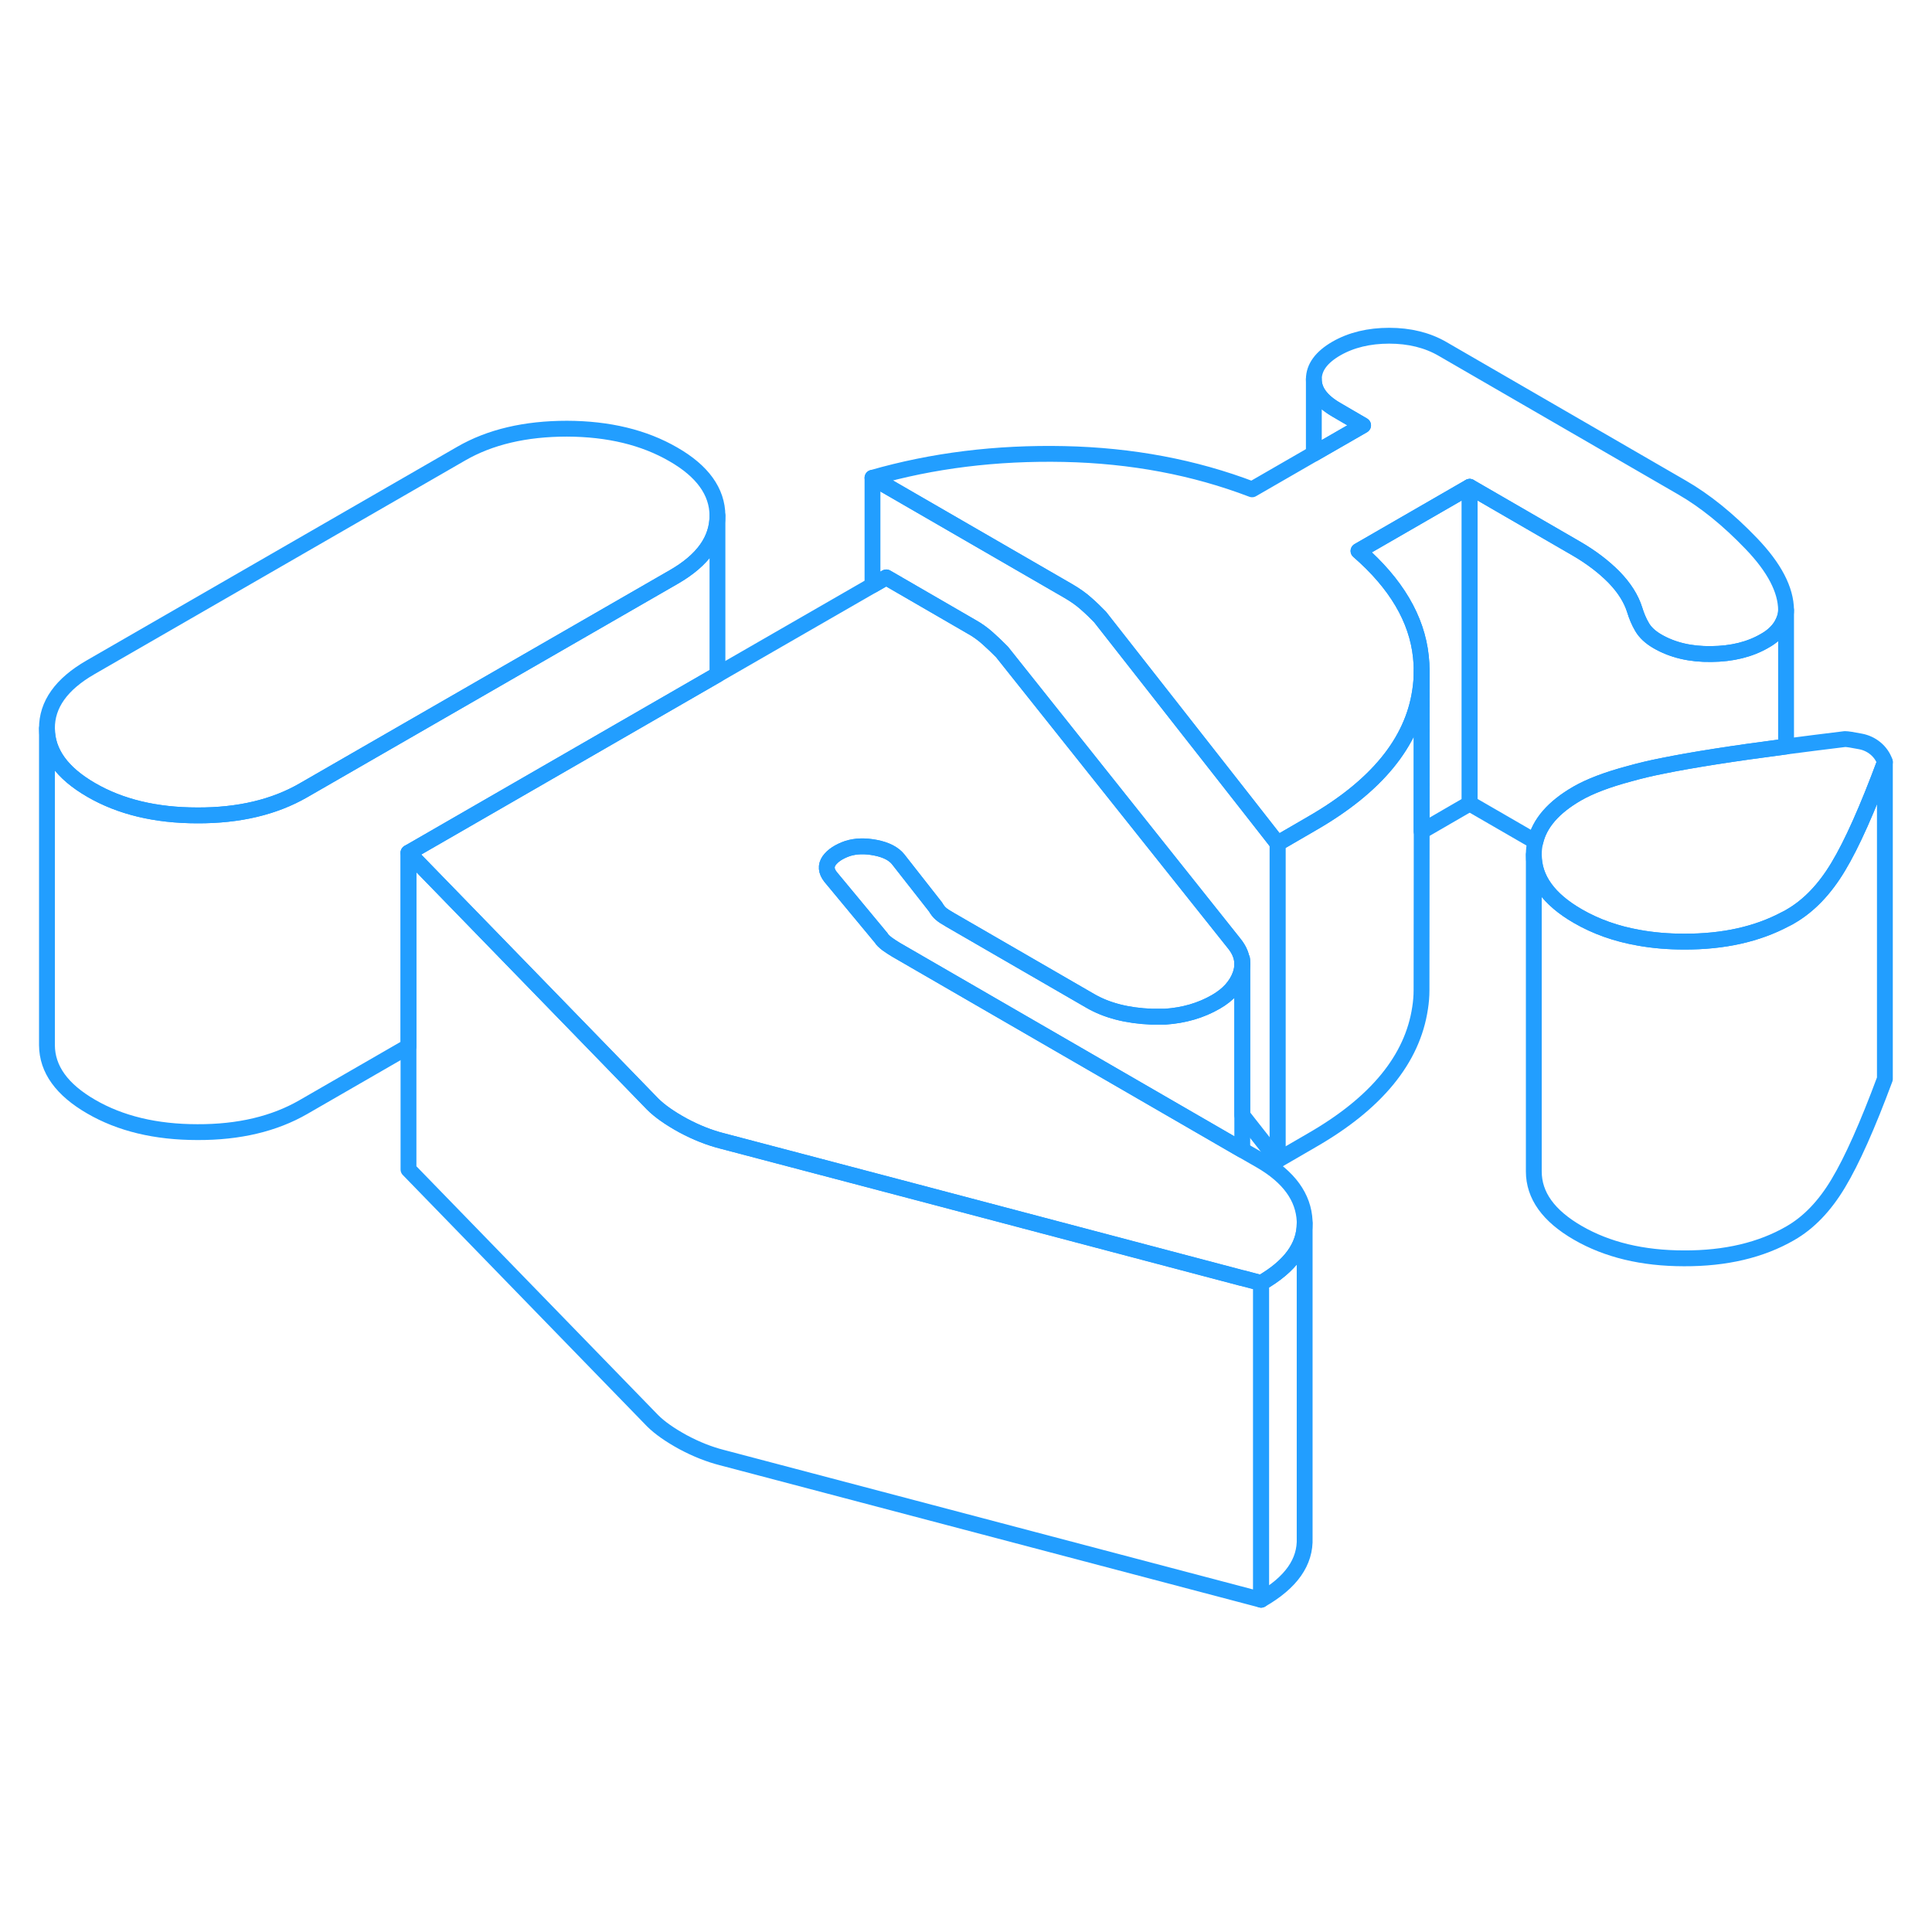 <svg width="48" height="48" viewBox="0 0 122 85" fill="none" xmlns="http://www.w3.org/2000/svg" stroke-width="1px" stroke-linecap="round" stroke-linejoin="round"><path d="M89.775 23.84V34L89.765 44.03C89.765 44.4 89.735 44.77 89.675 45.15C89.195 48.38 86.915 51.16 82.845 53.5L80.675 54.76V34.76L82.845 33.5C86.915 31.16 89.195 28.38 89.675 25.15C89.745 24.71 89.775 24.27 89.775 23.84Z" stroke="#229EFF" stroke-linejoin="round"/><path d="M45.305 14.06C45.305 15.58 44.395 16.87 42.555 17.93L19.155 31.41C17.315 32.47 15.085 33 12.465 32.99C9.835 32.99 7.595 32.45 5.755 31.38C3.905 30.31 2.975 29.02 2.965 27.5C2.955 25.99 3.875 24.7 5.715 23.64L29.115 10.15C30.945 9.09 33.185 8.57 35.805 8.57C38.435 8.58 40.665 9.12 42.515 10.19C44.365 11.25 45.295 12.55 45.305 14.06Z" stroke="#229EFF" stroke-linejoin="round"/><path d="M82.385 58.61V58.75C82.385 60.21 81.475 61.46 79.635 62.52L78.445 62.21H78.425L57.425 56.66L52.795 55.44L45.575 53.54C44.795 53.34 43.975 53.02 43.135 52.57C42.295 52.11 41.655 51.66 41.205 51.21L38.255 48.17L33.415 43.19L25.795 35.35L37.415 28.65L45.305 24.1L55.095 18.46L55.965 17.96L61.335 21.07C61.735 21.29 62.085 21.55 62.385 21.82C62.695 22.1 62.995 22.38 63.275 22.67L69.335 30.28L77.945 41.09C78.275 41.5 78.445 41.93 78.445 42.38C78.445 42.6 78.405 42.82 78.325 43.05C78.075 43.74 77.565 44.31 76.785 44.76C75.835 45.31 74.765 45.62 73.575 45.7H73.565C73.295 45.7 73.015 45.7 72.725 45.7C71.185 45.64 69.885 45.31 68.825 44.69L60.005 39.59C59.725 39.43 59.525 39.3 59.415 39.2C59.305 39.11 59.185 38.96 59.075 38.77L56.715 35.76C56.435 35.41 55.955 35.16 55.285 35.03C54.615 34.9 54.035 34.92 53.525 35.08C52.975 35.27 52.585 35.53 52.355 35.85C52.135 36.17 52.165 36.51 52.445 36.87L54.195 38.98L55.655 40.74C55.705 40.84 55.835 40.96 56.025 41.11C56.225 41.25 56.405 41.37 56.575 41.47L67.225 47.63L78.445 54.12L79.595 54.78C81.395 55.82 82.315 57.1 82.385 58.61Z" stroke="#229EFF" stroke-linejoin="round"/><path d="M86.075 8.36L82.965 10.15V5.45C82.965 6.19 83.445 6.83 84.395 7.38L86.075 8.36Z" stroke="#229EFF" stroke-linejoin="round"/><path d="M112.785 20.03C112.785 20.35 112.675 20.69 112.455 21.05C112.225 21.4 111.895 21.71 111.445 21.96C110.505 22.51 109.375 22.79 108.065 22.8C106.745 22.82 105.615 22.55 104.665 22C104.215 21.74 103.895 21.44 103.695 21.1C103.495 20.76 103.345 20.4 103.225 20.01C103.005 19.3 102.565 18.61 101.925 17.95C101.275 17.29 100.475 16.68 99.525 16.13L92.805 12.24L85.785 16.29C88.155 18.35 89.475 20.58 89.725 22.97C89.755 23.26 89.775 23.55 89.775 23.84C89.775 24.27 89.745 24.71 89.675 25.15C89.195 28.38 86.915 31.16 82.845 33.5L80.675 34.76L78.735 32.28L69.465 20.46C69.185 20.17 68.885 19.88 68.575 19.61C68.275 19.34 67.895 19.07 67.445 18.81L55.095 11.67C58.885 10.58 62.915 10.08 67.195 10.17C71.465 10.26 75.425 11.01 79.065 12.4L82.965 10.15L86.075 8.36L84.395 7.38C83.445 6.83 82.965 6.19 82.965 5.45C82.965 4.71 83.435 4.06 84.385 3.51C85.325 2.97 86.445 2.7 87.725 2.7C89.005 2.7 90.135 2.98 91.085 3.53L106.205 12.28C107.665 13.12 109.125 14.3 110.585 15.82C112.045 17.34 112.775 18.74 112.785 20.03Z" stroke="#229EFF" stroke-linejoin="round"/><path d="M119.025 29.61V29.63C117.925 32.59 116.944 34.79 116.084 36.22C115.224 37.66 114.215 38.71 113.045 39.38C112.965 39.43 112.875 39.48 112.785 39.52C112.775 39.52 112.765 39.54 112.745 39.54C110.965 40.49 108.834 40.97 106.344 40.96C105.344 40.96 104.395 40.88 103.505 40.72C102.065 40.47 100.775 40.01 99.635 39.35C97.784 38.28 96.855 36.99 96.855 35.47C96.855 35.18 96.885 34.91 96.955 34.64C97.225 33.48 98.105 32.47 99.594 31.61C100.394 31.15 101.495 30.73 102.885 30.36C103.525 30.18 104.225 30.01 104.995 29.86C106.805 29.49 109.405 29.08 112.785 28.64C113.935 28.49 115.175 28.33 116.505 28.17C116.655 28.17 116.975 28.22 117.485 28.32C118.185 28.45 118.785 28.93 119.025 29.61Z" stroke="#229EFF" stroke-linejoin="round"/><path d="M79.635 62.52V82.52L45.575 73.54C44.795 73.34 43.975 73.02 43.135 72.57C42.295 72.11 41.655 71.66 41.205 71.21L25.795 55.35V35.35L33.415 43.19L38.255 48.17L41.205 51.21C41.655 51.66 42.295 52.11 43.135 52.57C43.975 53.02 44.795 53.34 45.575 53.54L52.795 55.44L57.425 56.66L78.425 62.2H78.445L79.635 62.52Z" stroke="#229EFF" stroke-linejoin="round"/><path d="M45.305 14.06V24.1L37.415 28.65L25.795 35.35V47.58L19.155 51.41C17.315 52.47 15.085 53 12.465 52.99C9.835 52.99 7.595 52.45 5.755 51.38C3.905 50.31 2.975 49.02 2.965 47.5V27.5C2.975 29.02 3.905 30.31 5.755 31.38C7.595 32.45 9.835 32.99 12.465 32.99C15.085 33 17.315 32.47 19.155 31.41L42.555 17.93C44.395 16.87 45.305 15.58 45.305 14.06Z" stroke="#229EFF" stroke-linejoin="round"/><path d="M80.675 34.76V54.76L78.445 51.92V42.38C78.445 41.93 78.275 41.5 77.945 41.09L69.335 30.28L63.275 22.67C62.995 22.38 62.695 22.1 62.385 21.82C62.085 21.55 61.735 21.29 61.335 21.07L55.965 17.96L55.095 18.46V11.67L67.445 18.81C67.895 19.07 68.275 19.34 68.575 19.61C68.885 19.88 69.185 20.17 69.465 20.46L78.735 32.28L80.675 34.76Z" stroke="#229EFF" stroke-linejoin="round"/><path d="M112.785 20.03V28.64C109.405 29.08 106.805 29.49 104.995 29.86C104.225 30.01 103.525 30.18 102.885 30.36C101.495 30.73 100.394 31.15 99.594 31.61C98.105 32.47 97.225 33.48 96.955 34.64L92.805 32.24V12.24L99.525 16.13C100.475 16.68 101.275 17.29 101.925 17.95C102.565 18.61 103.005 19.3 103.225 20.01C103.345 20.4 103.495 20.76 103.695 21.1C103.895 21.44 104.215 21.74 104.665 22C105.615 22.55 106.745 22.82 108.065 22.8C109.375 22.79 110.505 22.51 111.445 21.96C111.895 21.71 112.225 21.4 112.455 21.05C112.675 20.69 112.785 20.35 112.785 20.03Z" stroke="#229EFF" stroke-linejoin="round"/><path d="M119.025 29.63V49.63C117.925 52.59 116.944 54.79 116.084 56.22C115.224 57.66 114.215 58.71 113.045 59.38C111.205 60.44 108.974 60.97 106.344 60.96C103.724 60.96 101.485 60.42 99.635 59.35C97.784 58.28 96.855 56.99 96.855 55.47V35.47C96.855 36.99 97.784 38.28 99.635 39.35C100.775 40.01 102.065 40.47 103.505 40.72C104.395 40.88 105.344 40.96 106.344 40.96C108.834 40.97 110.965 40.49 112.745 39.54C112.765 39.54 112.775 39.53 112.785 39.52C112.875 39.48 112.965 39.43 113.045 39.38C114.215 38.71 115.224 37.66 116.084 36.22C116.944 34.79 117.925 32.59 119.025 29.63Z" stroke="#229EFF" stroke-linejoin="round"/><path d="M92.805 12.24V32.24L89.785 33.99H89.765L89.775 23.84C89.775 23.55 89.755 23.26 89.725 22.97C89.475 20.58 88.155 18.35 85.785 16.29L92.805 12.24Z" stroke="#229EFF" stroke-linejoin="round"/><path d="M82.385 58.75V78.61C82.445 80.13 81.535 81.43 79.635 82.52V62.52C81.475 61.46 82.385 60.21 82.385 58.75Z" stroke="#229EFF" stroke-linejoin="round"/><path d="M78.445 42.38V54.12L67.225 47.63L56.575 41.47C56.405 41.37 56.225 41.25 56.025 41.11C55.835 40.96 55.705 40.84 55.655 40.74L54.195 38.98L52.445 36.87C52.165 36.51 52.135 36.17 52.355 35.85C52.585 35.53 52.975 35.27 53.525 35.08C54.035 34.92 54.615 34.9 55.285 35.03C55.955 35.16 56.435 35.41 56.715 35.76L59.075 38.77C59.185 38.96 59.305 39.11 59.415 39.2C59.525 39.3 59.725 39.43 60.005 39.59L68.825 44.69C69.885 45.31 71.185 45.64 72.725 45.7C73.015 45.7 73.295 45.7 73.565 45.7H73.575C74.765 45.62 75.835 45.31 76.785 44.76C77.565 44.31 78.075 43.74 78.325 43.05C78.405 42.82 78.445 42.6 78.445 42.38Z" stroke="#229EFF" stroke-linejoin="round"/><path d="M78.445 42.38V42.08" stroke="#229EFF" stroke-linejoin="round"/></svg>